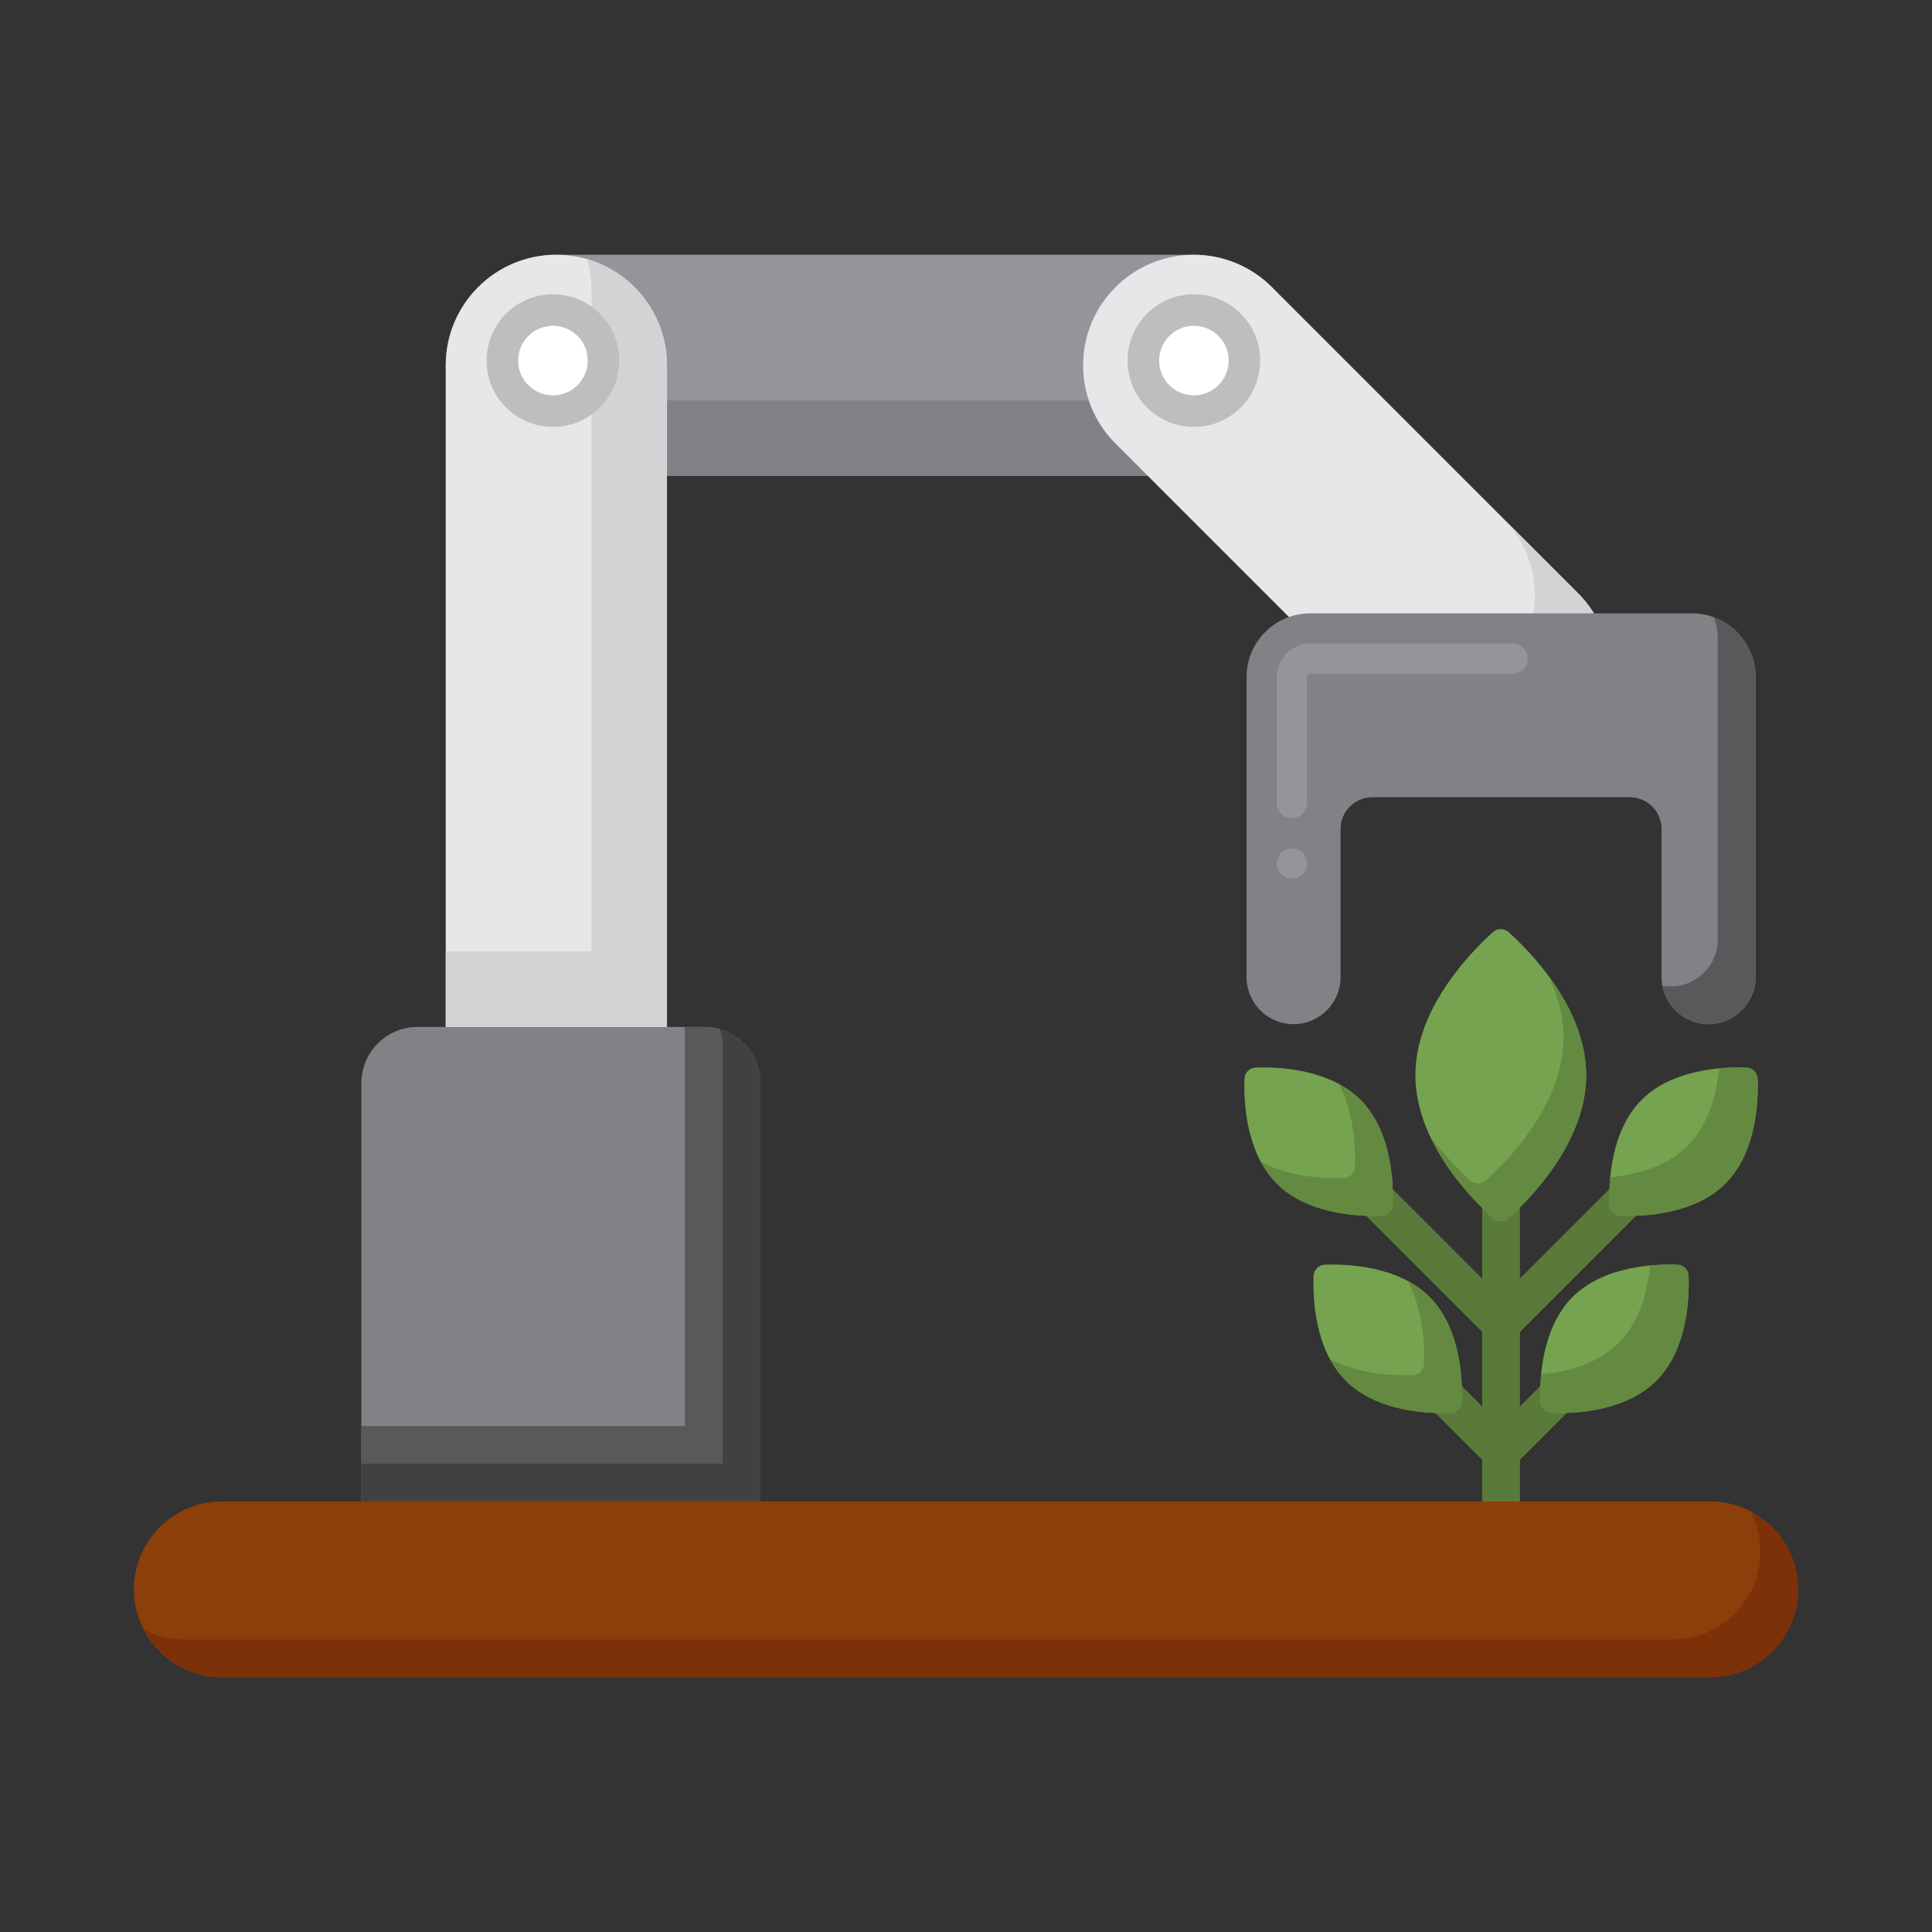 <svg id="Layer_1" enable-background="new 0 0 256 256" height="512" viewBox="0 0 256 256" width="512" xmlns="http://www.w3.org/2000/svg"><rect x="0" y="0" width="256" height="256" fill="#333333" stroke="none"/><g><g><g><g><g><path d="m198.899 201.455c-1.381 0-2.5-1.119-2.5-2.5v-43.789c0-1.381 1.119-2.5 2.5-2.5s2.5 1.119 2.5 2.5v43.789c0 1.381-1.119 2.5-2.5 2.5z" fill="#5a7a39"/></g></g><g><g><path d="m198.899 194.899c-.663 0-1.299-.264-1.768-.732l-8.932-8.932c-.977-.977-.977-2.559 0-3.535s2.559-.977 3.535 0l7.164 7.164 7.163-7.164c.977-.977 2.559-.977 3.535 0 .977.976.977 2.559 0 3.535l-8.931 8.932c-.467.469-1.102.732-1.766.732z" fill="#5a7a39"/></g></g><g><g><path d="m198.899 177.955c-.663 0-1.299-.264-1.768-.732l-20.289-20.289c-.977-.977-.977-2.559 0-3.535s2.559-.977 3.535 0l18.521 18.521 18.521-18.521c.977-.977 2.559-.977 3.535 0 .977.976.977 2.559 0 3.535l-20.288 20.289c-.468.468-1.103.732-1.767.732z" fill="#5a7a39"/></g></g></g><g><g><g><g><path d="m175.54 167.579c-.812.03-1.458.676-1.487 1.487-.107 2.918.135 9.744 4.272 13.881s10.963 4.379 13.881 4.272c.812-.03 1.458-.676 1.487-1.487.107-2.918-.135-9.744-4.272-13.881s-10.964-4.379-13.881-4.272z" fill="#76a34f"/></g></g><g><g><path d="m189.421 171.852c-.864-.864-1.846-1.558-2.885-2.115 2.108 3.934 2.242 8.688 2.157 10.996-.03.812-.676 1.458-1.487 1.487-2.308.085-7.062-.049-10.996-2.157.557 1.039 1.25 2.021 2.115 2.885 4.137 4.137 10.963 4.379 13.881 4.272.812-.029 1.458-.675 1.487-1.487.107-2.918-.135-9.744-4.272-13.881z" fill="#648940"/></g></g><g><g><path d="m222.258 167.579c.812.03 1.458.676 1.487 1.487.107 2.918-.135 9.744-4.272 13.881s-10.963 4.379-13.881 4.272c-.812-.03-1.458-.676-1.487-1.487-.107-2.918.135-9.744 4.272-13.881s10.964-4.379 13.881-4.272z" fill="#76a34f"/></g></g><g><g><path d="m223.746 169.067c-.03-.812-.676-1.458-1.487-1.488-.899-.033-2.169-.032-3.617.104-.308 3.252-1.305 7.401-4.168 10.264s-7.012 3.86-10.264 4.168c-.137 1.448-.137 2.718-.104 3.617.03.812.676 1.458 1.488 1.487 2.917.107 9.743-.135 13.881-4.272s4.378-10.963 4.271-13.88z" fill="#648940"/></g></g></g><g><g><path d="m197.832 161.42c.588.526 1.47.526 2.057 0 2.789-2.497 10.287-10.041 10.287-18.958 0-8.918-7.498-16.461-10.287-18.958-.588-.526-1.47-.526-2.057 0-2.789 2.497-10.287 10.041-10.287 18.958s7.498 16.461 10.287 18.958z" fill="#76a34f"/></g></g><g><g><path d="m205.253 129.4c1.147 2.463 1.924 5.191 1.924 8.062 0 8.917-7.498 16.461-10.287 18.958-.588.526-1.47.526-2.057 0-1.224-1.097-3.357-3.166-5.364-5.896 2.416 5.189 6.472 9.203 8.364 10.896.588.526 1.47.526 2.057 0 2.789-2.497 10.287-10.041 10.287-18.958 0-5.003-2.36-9.572-4.924-13.062z" fill="#648940"/></g></g><g><g><g><path d="m231.409 141.457c.812.03 1.458.676 1.487 1.487.107 2.918-.135 9.744-4.272 13.881s-10.963 4.379-13.881 4.272c-.812-.03-1.458-.676-1.487-1.487-.107-2.918.135-9.744 4.272-13.881 4.138-4.137 10.964-4.379 13.881-4.272z" fill="#76a34f"/></g></g><g><g><path d="m232.897 142.944c-.03-.812-.676-1.458-1.488-1.487-.899-.033-2.169-.033-3.617.104-.308 3.252-1.305 7.401-4.168 10.264s-7.012 3.86-10.264 4.168c-.137 1.448-.137 2.718-.104 3.617.03.812.676 1.458 1.487 1.488 2.918.107 9.744-.135 13.881-4.272 4.138-4.138 4.38-10.964 4.273-13.882z" fill="#648940"/></g></g><g><g><path d="m166.389 141.457c-.812.03-1.458.676-1.487 1.487-.107 2.918.135 9.744 4.272 13.881s10.963 4.379 13.881 4.272c.812-.03 1.458-.676 1.487-1.487.107-2.918-.135-9.744-4.272-13.881-4.138-4.137-10.963-4.379-13.881-4.272z" fill="#76a34f"/></g></g><g><g><path d="m180.27 145.729c-.864-.864-1.846-1.558-2.885-2.115 2.108 3.934 2.242 8.688 2.157 10.996-.03.812-.676 1.458-1.488 1.488-2.308.084-7.062-.05-10.996-2.158.557 1.039 1.25 2.021 2.115 2.885 4.137 4.137 10.963 4.379 13.881 4.272.812-.03 1.458-.676 1.488-1.488.107-2.917-.135-9.742-4.272-13.88z" fill="#648940"/></g></g></g></g></g><g><g><g><g><path d="m93.298 136.073h-37.962c-4.116 0-7.453 3.337-7.453 7.453v55.43h52.868v-55.43c0-4.116-3.337-7.453-7.453-7.453z" fill="#808285"/></g></g></g><g><g><path d="m93.298 136.073h-2.547v52.882h-42.868v10h52.868v-55.43c0-4.115-3.337-7.452-7.453-7.452z" fill="#58595b"/></g></g><g><g><path d="m95.436 136.388c.203.678.315 1.394.315 2.138v55.43h-47.868v5h52.868v-55.43c0-3.373-2.242-6.219-5.315-7.138z" fill="#414042"/></g></g><g><g><path d="m59.063 48.412c0-8.095 6.562-14.657 14.657-14.657h84.419c8.095 0 14.657 6.562 14.657 14.657 0 8.095-6.562 14.657-14.657 14.657h-84.419c-8.095-.001-14.657-6.563-14.657-14.657z" fill="#939598"/></g></g><g><g><path d="m162.211 34.34c.374 1.294.585 2.657.585 4.072 0 8.095-6.562 14.657-14.657 14.657h-84.419c-1.414 0-2.778-.211-4.072-.585 1.766 6.112 7.391 10.585 14.072 10.585h84.419c8.095 0 14.657-6.562 14.657-14.657 0-6.681-4.474-12.306-10.585-14.072z" fill="#808285"/></g></g><g><g><path d="m147.81 38.048c5.724-5.724 15.004-5.724 20.728 0l40.553 40.552c5.724 5.724 5.724 15.004 0 20.728-5.724 5.724-15.004 5.724-20.728 0l-40.553-40.552c-5.724-5.724-5.724-15.004 0-20.728z" fill="#e6e7e8"/></g></g><g><g><path d="m209.091 78.6-10-10c5.724 5.724 5.724 15.004 0 20.728-5.724 5.724-15.004 5.724-20.728 0l10 10c5.724 5.724 15.004 5.724 20.728 0 5.723-5.724 5.723-15.004 0-20.728z" fill="#d1d3d4"/></g></g><g><g><path d="m73.72 33.755c8.095 0 14.657 6.562 14.657 14.657v87.661h-29.314v-87.661c0-8.095 6.562-14.657 14.657-14.657z" fill="#e6e7e8"/></g></g><g><g><path d="m77.791 34.34c.374 1.294.585 2.657.585 4.072v87.661h-19.313v10h29.314v-87.661c0-6.681-4.474-12.306-10.586-14.072z" fill="#d1d3d4"/></g></g><g><g><path d="m64.479 47.778c0 4.854 3.935 8.788 8.788 8.788s8.788-3.935 8.788-8.788-3.935-8.788-8.788-8.788-8.788 3.935-8.788 8.788z" fill="#bcbec0"/></g></g><g><g><path d="m68.659 47.778c0 2.545 2.063 4.609 4.609 4.609 2.545 0 4.609-2.063 4.609-4.609 0-2.545-2.063-4.609-4.609-4.609-2.546.001-4.609 2.064-4.609 4.609z" fill="#fff"/></g></g><g><g><g><path d="m149.408 47.778c0 4.854 3.935 8.788 8.788 8.788s8.788-3.935 8.788-8.788-3.935-8.788-8.788-8.788-8.788 3.935-8.788 8.788z" fill="#bcbec0"/></g></g><g><g><path d="m153.588 47.778c0 2.545 2.063 4.609 4.609 4.609 2.545 0 4.609-2.063 4.609-4.609 0-2.545-2.063-4.609-4.609-4.609-2.546.001-4.609 2.064-4.609 4.609z" fill="#fff"/></g></g></g><g><g><g><path d="m165.176 89.701v39.776c0 3.439 2.788 6.227 6.227 6.227 3.439 0 6.227-2.788 6.227-6.227v-19.625c0-2.327 1.886-4.213 4.213-4.213h34.113c2.327 0 4.213 1.886 4.213 4.213v19.625c0 3.439 2.788 6.227 6.227 6.227 3.439 0 6.227-2.788 6.227-6.227v-39.776c0-4.654-3.772-8.426-8.426-8.426h-50.593c-4.655 0-8.428 3.773-8.428 8.426z" fill="#808285"/></g></g><g><g><path d="m171.18 116.42c-1.11 0-2-.891-2-1.99 0-1.11.89-2 2-2 1.101 0 2 .89 2 2 0 1.099-.9 1.99-2 1.99zm0-8c-1.11 0-2-.891-2-1.99v-16.73c0-2.44 1.98-4.421 4.42-4.431l26.84.01c1.101 0 2 .891 2 1.99 0 1.11-.899 2-2 2h-26.84c-.229 0-.42.2-.42.431v16.729c0 1.1-.9 1.991-2 1.991z" fill="#939598"/></g></g><g><g><g><path d="m227.098 81.799c.333.906.524 1.88.524 2.902v39.776c0 3.439-2.788 6.226-6.227 6.226-.383 0-.756-.04-1.12-.106.528 2.903 3.065 5.106 6.12 5.106 3.439 0 6.227-2.788 6.227-6.226v-39.776c0-3.632-2.303-6.718-5.524-7.902z" fill="#58595b"/></g></g></g></g></g><g><g><g><g><path d="m226.61 198.955h-197.221c-6.431 0-11.645 5.214-11.645 11.645 0 6.431 5.214 11.645 11.645 11.645h197.221c6.431 0 11.645-5.213 11.645-11.645 0-6.431-5.213-11.645-11.645-11.645z" fill="#8c3f0a"/></g></g></g><g><g><path d="m231.951 200.26c.828 1.601 1.304 3.414 1.304 5.341 0 6.431-5.214 11.645-11.645 11.645h-197.221c-1.927 0-3.74-.476-5.341-1.304 1.937 3.742 5.836 6.304 10.341 6.304h197.221c6.431 0 11.645-5.214 11.645-11.645 0-4.505-2.562-8.404-6.304-10.341z" fill="#7c3108"/></g></g></g></g></svg>